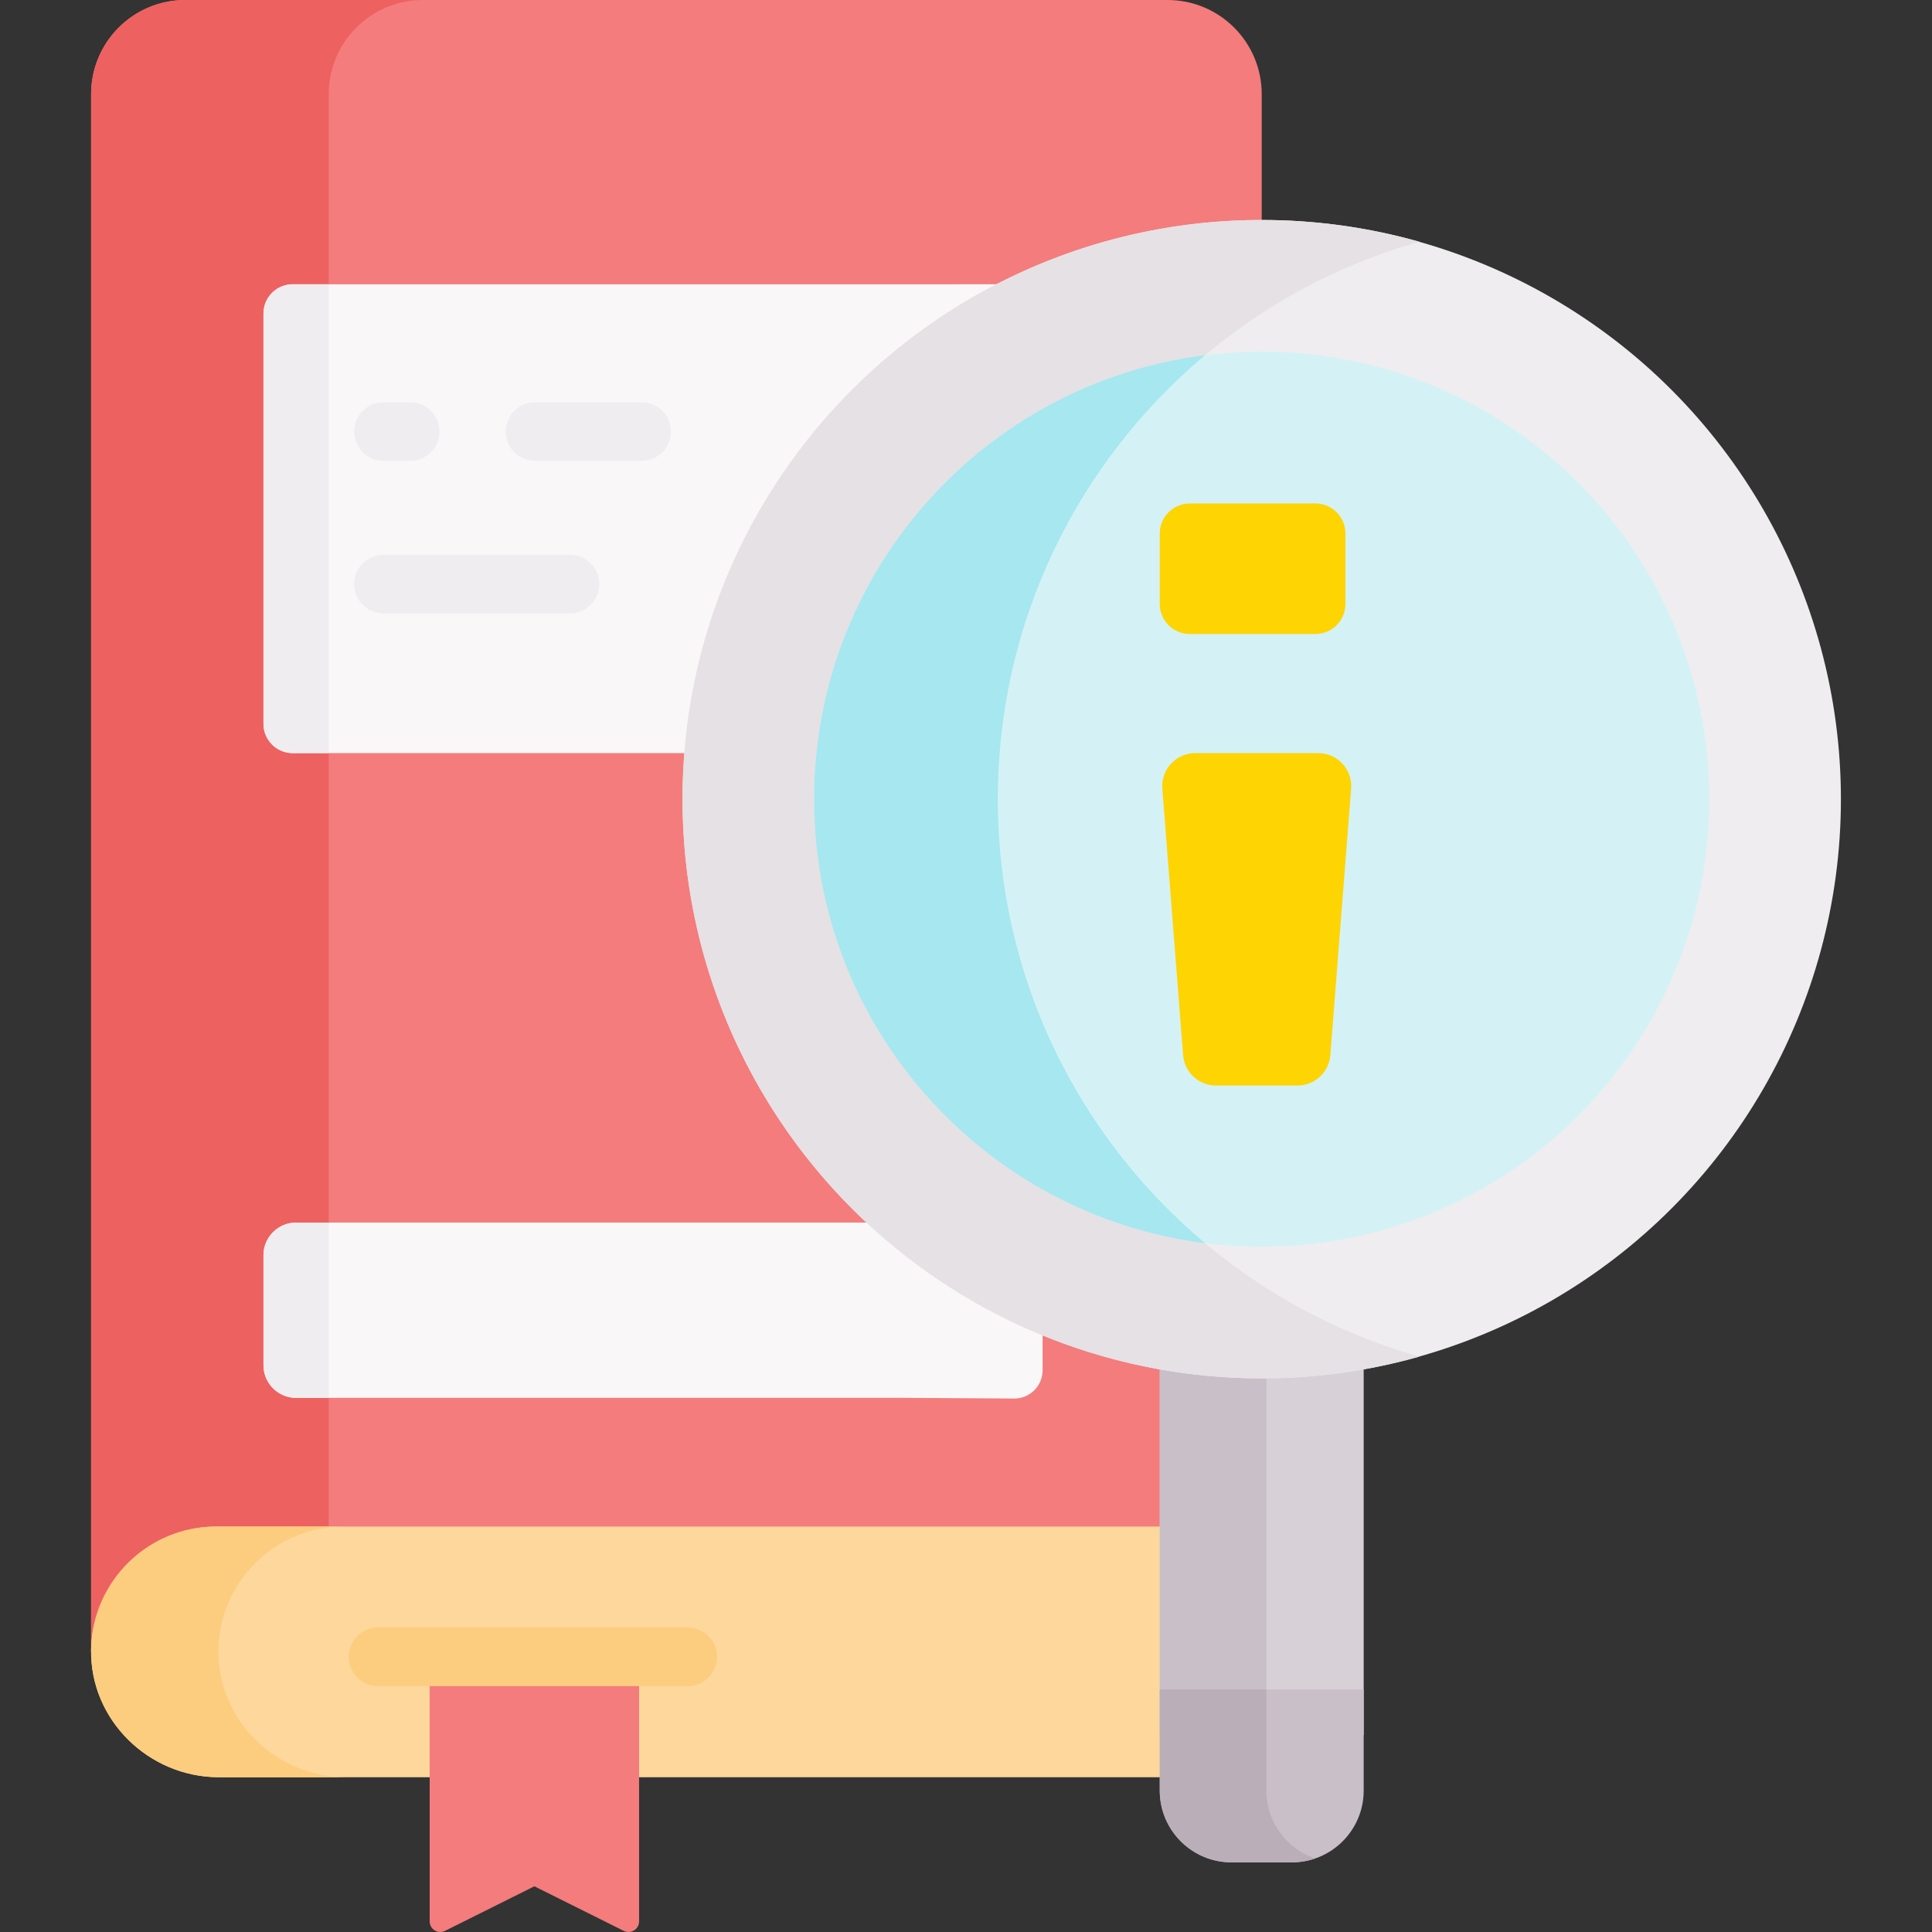 <svg id="Capa_1" enable-background="new 0 0 494.722 494.722" height="512" viewBox="0 0 494.722 494.722" width="512" xmlns="http://www.w3.org/2000/svg"><rect x="0" y="0" width="494.722" height="494.722" fill="#333333" stroke="none"/><g><g id="XMLID_1092_"><g><path d="m323.086 26.33v397.92l-299.76-1.26v-136.58-192.36-69.94c0-13.31 10.79-24.11 24.11-24.11h251.54c13.31 0 24.11 10.8 24.11 24.11z" fill="#f47c7c"/></g></g><path d="m84.182 422.99v-136.58-192.36-69.94c0-13.31 10.79-24.11 24.11-24.11h-60.856c-13.32 0-24.11 10.8-24.11 24.11v69.94 192.36 136.58l299.76 1.26v-.256z" fill="#ee6161"/><path d="m266.976 455.089h-210.921c-17.998 0-33.069-14.729-32.725-32.723.333-17.438 14.573-31.471 32.091-31.471h211.555 53.774v64.194z" fill="#fdd79b"/><path d="m55.918 422.366c.333-17.438 14.573-31.471 32.091-31.471h-32.588c-17.518 0-31.758 14.033-32.091 31.471-.344 17.994 14.728 32.723 32.725 32.723h32.588c-17.998 0-33.07-14.729-32.725-32.723z" fill="#fccd7f"/><path d="m159.726 494.433-22.889-11.415-22.889 11.415c-1.804.9-3.924-.412-3.924-2.428v-67.754h53.625v67.754c0 2.016-2.12 3.328-3.923 2.428z" fill="#f47c7c"/><g><path d="m176.112 431.752h-79.305c-4.142 0-7.5-3.357-7.5-7.5s3.358-7.5 7.5-7.5h79.305c4.142 0 7.5 3.357 7.5 7.5s-3.358 7.5-7.5 7.5z" fill="#fccd7f"/></g><path d="m232.107 357.945h-156.289c-4.611 0-8.349-3.738-8.349-8.349v-28.184c0-4.611 3.738-8.349 8.349-8.349h105.803 53.004 32.351v37.812c0 4.017-3.27 7.266-7.286 7.241z" fill="#f9f7f8"/><path d="m75.818 357.945h8.365v-44.881h-8.365c-4.611 0-8.349 3.738-8.349 8.349v28.184c0 4.61 3.738 8.348 8.349 8.348z" fill="#efedef"/><g id="XMLID_1093_"><g><g><path d="m266.976 72.79v120.06h-121.81-70.2c-4.14 0-7.5-3.36-7.5-7.5v-105.06c0-4.15 3.36-7.5 7.5-7.5h128.2z" fill="#f9f7f8"/></g></g></g><path d="m74.966 192.85h9.216v-98.8-21.26h-9.216c-4.14 0-7.5 3.35-7.5 7.5v105.06c0 4.14 3.36 7.5 7.5 7.5z" fill="#efedef"/><path d="m349.196 444.267v-93.597-78.89h-52.22v78.89 93.597z" fill="#d7d0d6"/><path d="m324.277 271.78h-27.301v78.89 93.597h27.301v-93.597z" fill="#c9bfc8"/><circle cx="323.084" cy="204.644" fill="#efedef" r="148.314"/><path d="m255.507 204.644c0-67.918 45.653-125.171 107.946-142.751-12.835-3.623-26.375-5.563-40.369-5.563-81.912 0-148.314 66.402-148.314 148.314s66.403 148.314 148.314 148.314c13.994 0 27.534-1.94 40.369-5.563-62.293-17.58-107.946-74.833-107.946-142.751z" fill="#e5e1e5"/><circle cx="323.084" cy="204.644" fill="#d4f2f6" r="114.605"/><path d="m308.58 90.949c-56.447 7.129-100.102 55.313-100.102 113.695s43.655 106.567 100.102 113.695c-32.445-27.206-53.074-68.041-53.074-113.695s20.63-86.49 53.074-113.695z" fill="#a6e7f0"/><g id="XMLID_1095_"><g><path d="m349.196 432.63v25.87c0 10.16-8.24 18.39-18.39 18.39h-15.44c-10.16 0-18.39-8.23-18.39-18.39v-25.87z" fill="#c9bfc8"/></g></g><path d="m324.277 458.5v-25.87h-27.301v25.87c0 10.16 8.23 18.39 18.39 18.39h15.44c2.077 0 4.092-.351 5.954-.986-7.243-2.469-12.483-9.323-12.483-17.404z" fill="#baafb9"/><g><g><path d="m105.012 118.006h-6.823c-4.142 0-7.5-3.357-7.5-7.5s3.358-7.5 7.5-7.5h6.823c4.142 0 7.5 3.357 7.5 7.5s-3.358 7.5-7.5 7.5z" fill="#efedef"/></g></g><g><g><path d="m164.304 118.006h-27.293c-4.142 0-7.5-3.357-7.5-7.5s3.358-7.5 7.5-7.5h27.293c4.142 0 7.5 3.357 7.5 7.5s-3.358 7.5-7.5 7.5z" fill="#efedef"/></g></g><g><g><path d="m145.952 157.065h-47.764c-4.142 0-7.5-3.357-7.5-7.5s3.358-7.5 7.5-7.5h47.763c4.142 0 7.5 3.357 7.5 7.5s-3.357 7.5-7.499 7.5z" fill="#efedef"/></g></g><g fill="#fed402"><path d="m332.24 277.967h-20.867c-4.409 0-8.076-3.392-8.419-7.788l-5.319-68.231c-.383-4.908 3.496-9.101 8.419-9.101h31.505c4.922 0 8.802 4.193 8.419 9.101l-5.319 68.231c-.343 4.395-4.01 7.788-8.419 7.788z"/><path d="m336.824 162.347h-32.149c-4.252 0-7.699-3.447-7.699-7.699v-18.033c0-4.252 3.447-7.699 7.699-7.699h32.149c4.252 0 7.699 3.447 7.699 7.699v18.033c.001 4.252-3.446 7.699-7.699 7.699z"/></g></g></svg>